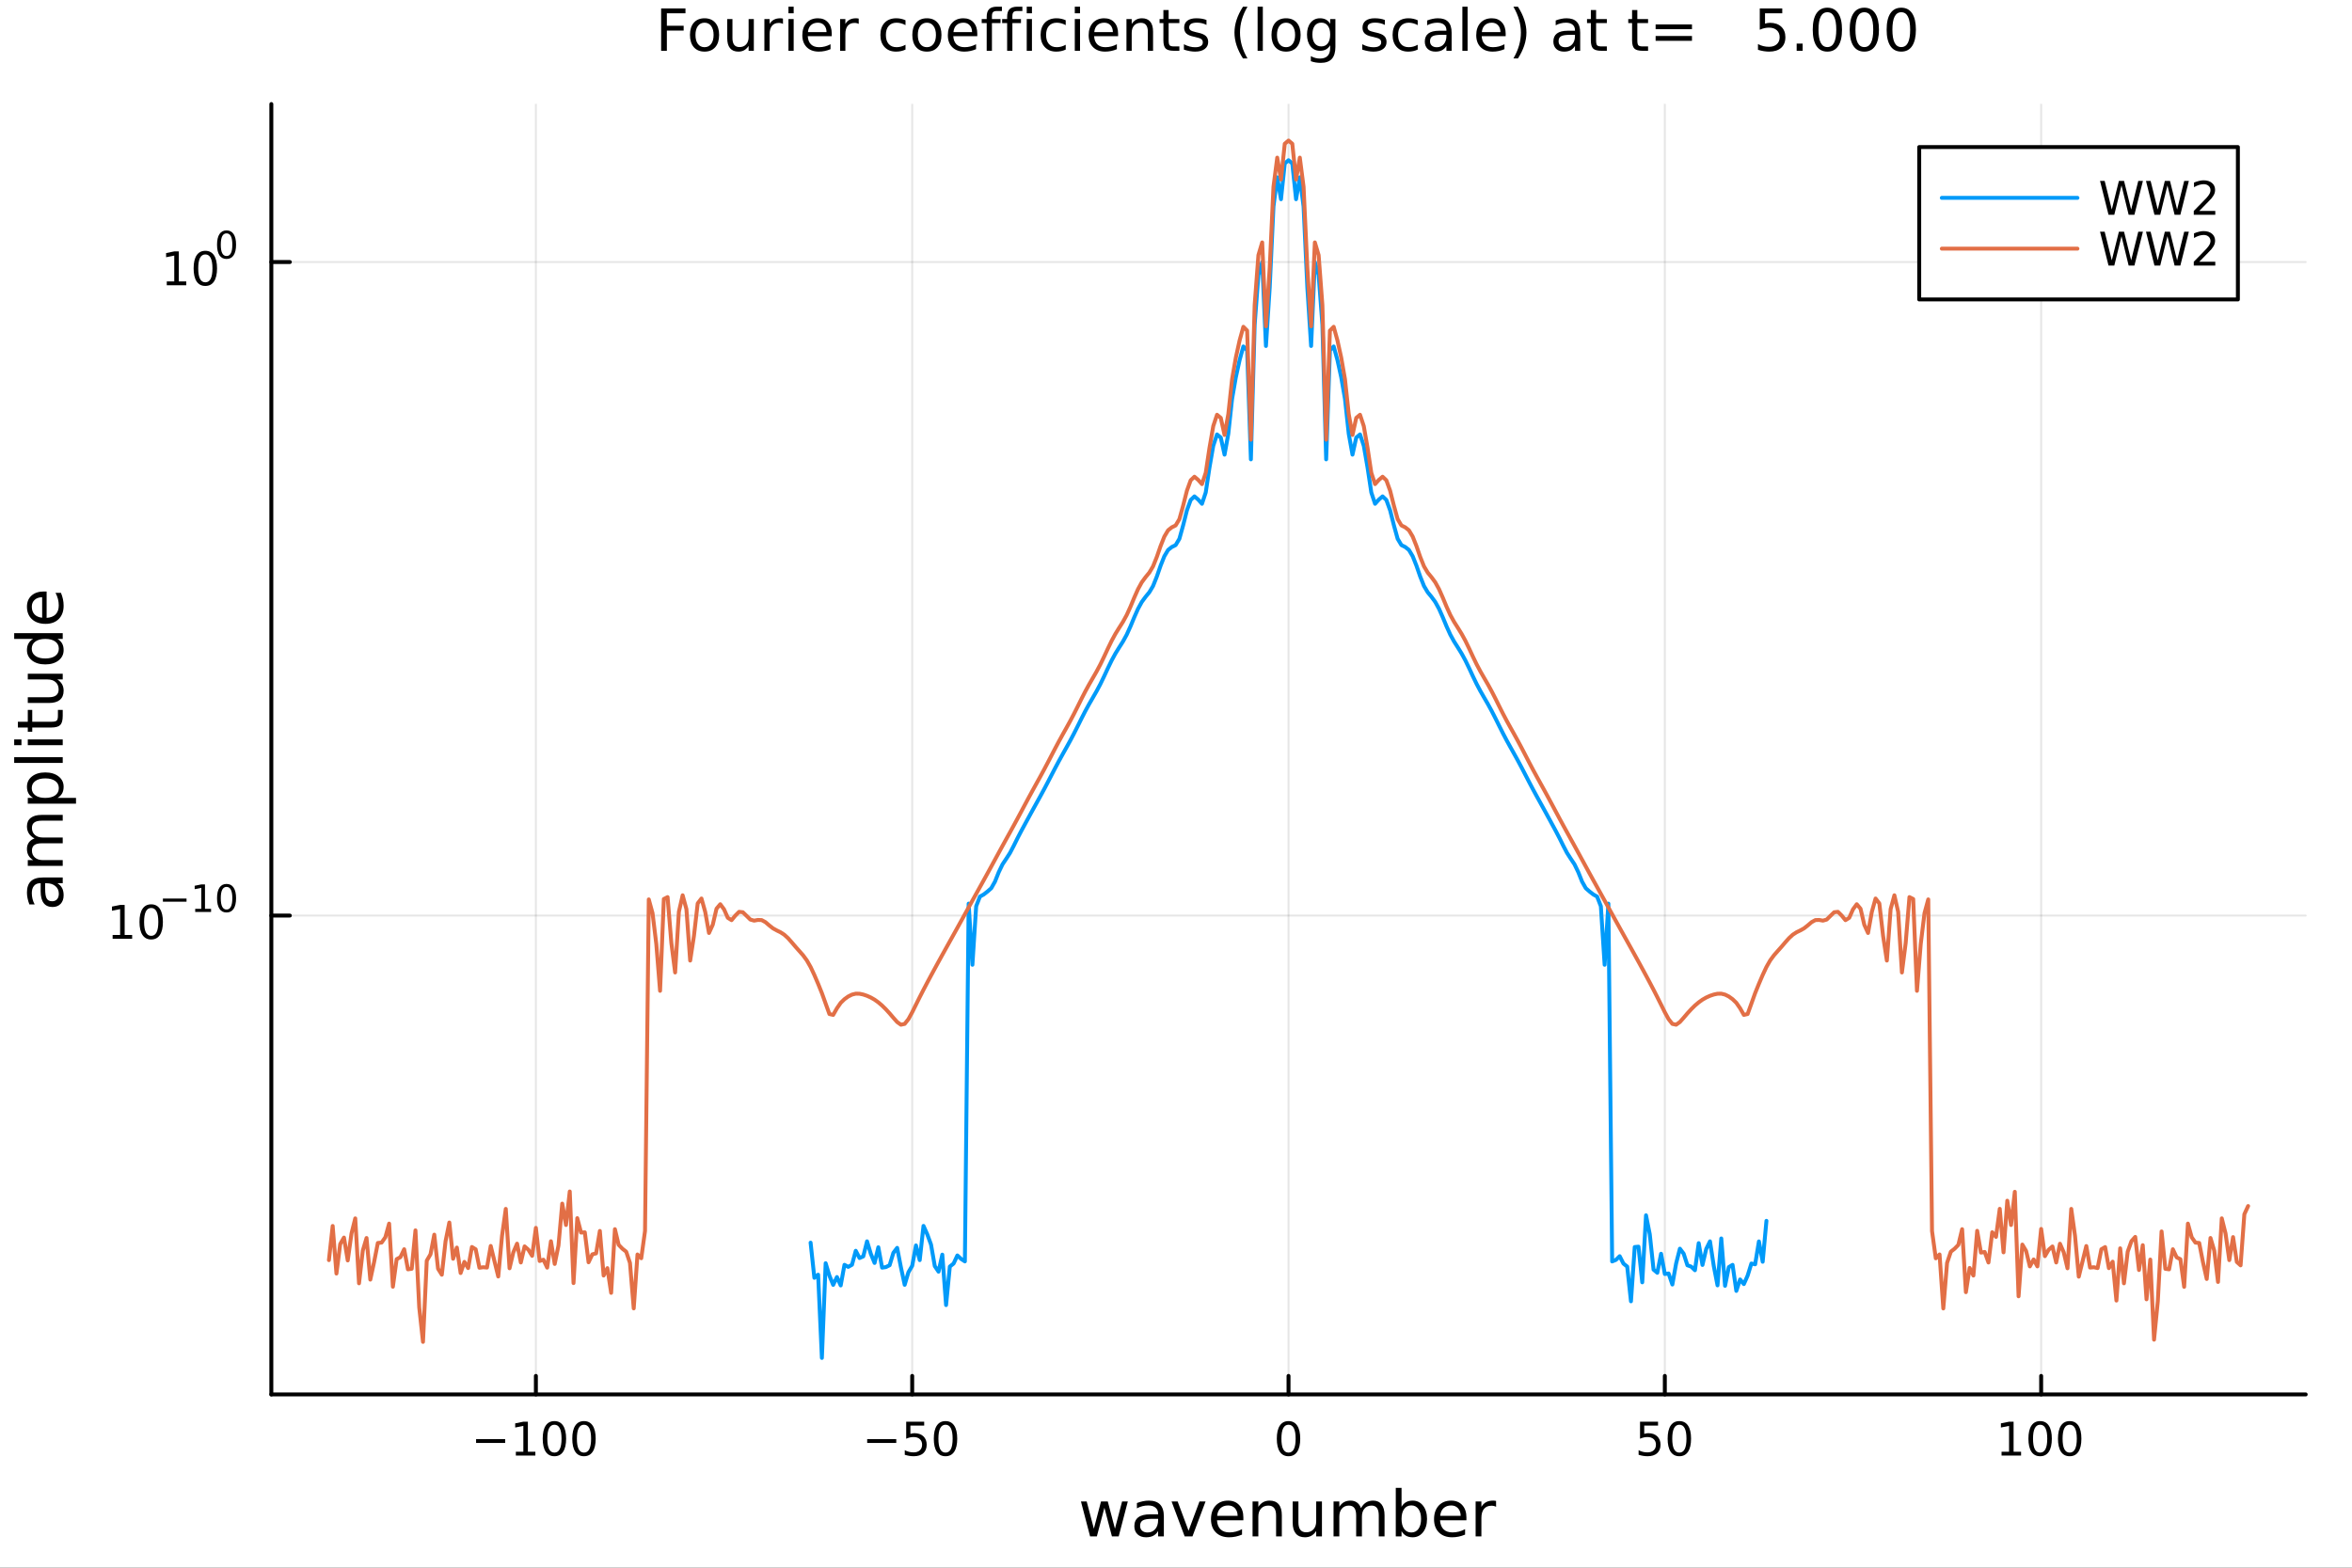 <?xml version="1.0" encoding="utf-8"?>
<svg xmlns="http://www.w3.org/2000/svg" xmlns:xlink="http://www.w3.org/1999/xlink" width="600" height="400" viewBox="0 0 2400 1600">
<rect x="0" y="0" width="2400" height="1600" fill="#333333" stroke="none"/>
<defs>
  <clipPath id="clip200">
    <rect x="0" y="0" width="2400" height="1600"/>
  </clipPath>
</defs>
<path clip-path="url(#clip200)" d="M0 1600 L2400 1600 L2400 0 L0 0  Z" fill="#ffffff" fill-rule="evenodd" fill-opacity="1"/>
<defs>
  <clipPath id="clip201">
    <rect x="480" y="0" width="1681" height="1600"/>
  </clipPath>
</defs>
<path clip-path="url(#clip200)" d="M276.876 1423.18 L2352.76 1423.18 L2352.76 106.192 L276.876 106.192  Z" fill="#ffffff" fill-rule="evenodd" fill-opacity="1"/>
<defs>
  <clipPath id="clip202">
    <rect x="276" y="106" width="2077" height="1318"/>
  </clipPath>
</defs>
<polyline clip-path="url(#clip202)" style="stroke:#000000; stroke-linecap:round; stroke-linejoin:round; stroke-width:2; stroke-opacity:0.1; fill:none" points="546.824,1423.18 546.824,106.192 "/>
<polyline clip-path="url(#clip202)" style="stroke:#000000; stroke-linecap:round; stroke-linejoin:round; stroke-width:2; stroke-opacity:0.1; fill:none" points="930.82,1423.18 930.82,106.192 "/>
<polyline clip-path="url(#clip202)" style="stroke:#000000; stroke-linecap:round; stroke-linejoin:round; stroke-width:2; stroke-opacity:0.1; fill:none" points="1314.82,1423.18 1314.82,106.192 "/>
<polyline clip-path="url(#clip202)" style="stroke:#000000; stroke-linecap:round; stroke-linejoin:round; stroke-width:2; stroke-opacity:0.1; fill:none" points="1698.81,1423.18 1698.81,106.192 "/>
<polyline clip-path="url(#clip202)" style="stroke:#000000; stroke-linecap:round; stroke-linejoin:round; stroke-width:2; stroke-opacity:0.1; fill:none" points="2082.81,1423.18 2082.81,106.192 "/>
<polyline clip-path="url(#clip200)" style="stroke:#000000; stroke-linecap:round; stroke-linejoin:round; stroke-width:4; stroke-opacity:1; fill:none" points="276.876,1423.18 2352.76,1423.18 "/>
<polyline clip-path="url(#clip200)" style="stroke:#000000; stroke-linecap:round; stroke-linejoin:round; stroke-width:4; stroke-opacity:1; fill:none" points="546.824,1423.18 546.824,1404.28 "/>
<polyline clip-path="url(#clip200)" style="stroke:#000000; stroke-linecap:round; stroke-linejoin:round; stroke-width:4; stroke-opacity:1; fill:none" points="930.82,1423.18 930.82,1404.28 "/>
<polyline clip-path="url(#clip200)" style="stroke:#000000; stroke-linecap:round; stroke-linejoin:round; stroke-width:4; stroke-opacity:1; fill:none" points="1314.82,1423.18 1314.82,1404.28 "/>
<polyline clip-path="url(#clip200)" style="stroke:#000000; stroke-linecap:round; stroke-linejoin:round; stroke-width:4; stroke-opacity:1; fill:none" points="1698.81,1423.18 1698.81,1404.28 "/>
<polyline clip-path="url(#clip200)" style="stroke:#000000; stroke-linecap:round; stroke-linejoin:round; stroke-width:4; stroke-opacity:1; fill:none" points="2082.81,1423.18 2082.81,1404.28 "/>
<path clip-path="url(#clip200)" d="M485.806 1468.75 L515.482 1468.75 L515.482 1472.69 L485.806 1472.69 L485.806 1468.75 Z" fill="#000000" fill-rule="nonzero" fill-opacity="1" /><path clip-path="url(#clip200)" d="M526.385 1481.64 L534.024 1481.64 L534.024 1455.28 L525.713 1456.95 L525.713 1452.69 L533.977 1451.02 L538.653 1451.02 L538.653 1481.64 L546.292 1481.64 L546.292 1485.58 L526.385 1485.58 L526.385 1481.64 Z" fill="#000000" fill-rule="nonzero" fill-opacity="1" /><path clip-path="url(#clip200)" d="M565.736 1454.1 Q562.125 1454.1 560.297 1457.66 Q558.491 1461.2 558.491 1468.33 Q558.491 1475.44 560.297 1479.01 Q562.125 1482.55 565.736 1482.55 Q569.371 1482.55 571.176 1479.01 Q573.005 1475.44 573.005 1468.33 Q573.005 1461.2 571.176 1457.66 Q569.371 1454.1 565.736 1454.1 M565.736 1450.39 Q571.547 1450.39 574.602 1455 Q577.681 1459.58 577.681 1468.33 Q577.681 1477.06 574.602 1481.67 Q571.547 1486.25 565.736 1486.25 Q559.926 1486.25 556.848 1481.67 Q553.792 1477.06 553.792 1468.33 Q553.792 1459.58 556.848 1455 Q559.926 1450.39 565.736 1450.39 Z" fill="#000000" fill-rule="nonzero" fill-opacity="1" /><path clip-path="url(#clip200)" d="M595.898 1454.1 Q592.287 1454.1 590.458 1457.66 Q588.653 1461.2 588.653 1468.33 Q588.653 1475.44 590.458 1479.01 Q592.287 1482.55 595.898 1482.55 Q599.532 1482.55 601.338 1479.01 Q603.167 1475.44 603.167 1468.33 Q603.167 1461.2 601.338 1457.66 Q599.532 1454.1 595.898 1454.1 M595.898 1450.39 Q601.708 1450.39 604.764 1455 Q607.843 1459.58 607.843 1468.33 Q607.843 1477.06 604.764 1481.67 Q601.708 1486.25 595.898 1486.25 Q590.088 1486.25 587.009 1481.67 Q583.954 1477.06 583.954 1468.33 Q583.954 1459.58 587.009 1455 Q590.088 1450.39 595.898 1450.39 Z" fill="#000000" fill-rule="nonzero" fill-opacity="1" /><path clip-path="url(#clip200)" d="M884.883 1468.75 L914.559 1468.75 L914.559 1472.69 L884.883 1472.69 L884.883 1468.75 Z" fill="#000000" fill-rule="nonzero" fill-opacity="1" /><path clip-path="url(#clip200)" d="M924.697 1451.02 L943.054 1451.02 L943.054 1454.96 L928.98 1454.96 L928.98 1463.43 Q929.998 1463.08 931.017 1462.92 Q932.035 1462.73 933.054 1462.73 Q938.841 1462.73 942.22 1465.9 Q945.6 1469.08 945.6 1474.49 Q945.6 1480.07 942.128 1483.17 Q938.656 1486.25 932.336 1486.25 Q930.16 1486.25 927.892 1485.88 Q925.646 1485.51 923.239 1484.77 L923.239 1480.07 Q925.322 1481.2 927.545 1481.76 Q929.767 1482.32 932.244 1482.32 Q936.248 1482.32 938.586 1480.21 Q940.924 1478.1 940.924 1474.49 Q940.924 1470.88 938.586 1468.77 Q936.248 1466.67 932.244 1466.67 Q930.369 1466.67 928.494 1467.08 Q926.642 1467.5 924.697 1468.38 L924.697 1451.02 Z" fill="#000000" fill-rule="nonzero" fill-opacity="1" /><path clip-path="url(#clip200)" d="M964.813 1454.1 Q961.202 1454.1 959.373 1457.66 Q957.568 1461.2 957.568 1468.33 Q957.568 1475.44 959.373 1479.01 Q961.202 1482.55 964.813 1482.55 Q968.447 1482.55 970.253 1479.01 Q972.081 1475.44 972.081 1468.33 Q972.081 1461.2 970.253 1457.66 Q968.447 1454.1 964.813 1454.1 M964.813 1450.39 Q970.623 1450.39 973.679 1455 Q976.757 1459.58 976.757 1468.33 Q976.757 1477.06 973.679 1481.67 Q970.623 1486.25 964.813 1486.25 Q959.003 1486.25 955.924 1481.67 Q952.869 1477.06 952.869 1468.33 Q952.869 1459.58 955.924 1455 Q959.003 1450.39 964.813 1450.39 Z" fill="#000000" fill-rule="nonzero" fill-opacity="1" /><path clip-path="url(#clip200)" d="M1314.82 1454.1 Q1311.2 1454.1 1309.38 1457.66 Q1307.57 1461.2 1307.57 1468.33 Q1307.57 1475.44 1309.38 1479.01 Q1311.2 1482.55 1314.82 1482.55 Q1318.45 1482.55 1320.26 1479.01 Q1322.08 1475.44 1322.08 1468.33 Q1322.08 1461.2 1320.26 1457.66 Q1318.45 1454.1 1314.82 1454.1 M1314.82 1450.39 Q1320.63 1450.39 1323.68 1455 Q1326.76 1459.58 1326.76 1468.33 Q1326.76 1477.06 1323.68 1481.67 Q1320.63 1486.25 1314.82 1486.25 Q1309.01 1486.25 1305.93 1481.67 Q1302.87 1477.06 1302.87 1468.33 Q1302.87 1459.58 1305.93 1455 Q1309.01 1450.39 1314.82 1450.39 Z" fill="#000000" fill-rule="nonzero" fill-opacity="1" /><path clip-path="url(#clip200)" d="M1673.51 1451.02 L1691.87 1451.02 L1691.87 1454.96 L1677.79 1454.96 L1677.79 1463.43 Q1678.81 1463.08 1679.83 1462.92 Q1680.85 1462.73 1681.87 1462.73 Q1687.65 1462.73 1691.03 1465.9 Q1694.41 1469.08 1694.41 1474.49 Q1694.41 1480.07 1690.94 1483.17 Q1687.47 1486.25 1681.15 1486.25 Q1678.97 1486.25 1676.7 1485.88 Q1674.46 1485.51 1672.05 1484.77 L1672.05 1480.07 Q1674.14 1481.2 1676.36 1481.76 Q1678.58 1482.32 1681.06 1482.32 Q1685.06 1482.32 1687.4 1480.21 Q1689.74 1478.1 1689.74 1474.49 Q1689.74 1470.88 1687.4 1468.77 Q1685.06 1466.67 1681.06 1466.67 Q1679.18 1466.67 1677.31 1467.08 Q1675.45 1467.5 1673.51 1468.38 L1673.51 1451.02 Z" fill="#000000" fill-rule="nonzero" fill-opacity="1" /><path clip-path="url(#clip200)" d="M1713.63 1454.1 Q1710.01 1454.1 1708.19 1457.66 Q1706.38 1461.2 1706.38 1468.33 Q1706.38 1475.44 1708.19 1479.01 Q1710.01 1482.55 1713.63 1482.55 Q1717.26 1482.55 1719.07 1479.01 Q1720.89 1475.44 1720.89 1468.33 Q1720.89 1461.2 1719.07 1457.66 Q1717.26 1454.1 1713.63 1454.1 M1713.63 1450.39 Q1719.44 1450.39 1722.49 1455 Q1725.57 1459.58 1725.57 1468.33 Q1725.57 1477.06 1722.49 1481.67 Q1719.44 1486.25 1713.63 1486.25 Q1707.82 1486.25 1704.74 1481.67 Q1701.68 1477.06 1701.68 1468.33 Q1701.68 1459.58 1704.74 1455 Q1707.82 1450.39 1713.63 1450.39 Z" fill="#000000" fill-rule="nonzero" fill-opacity="1" /><path clip-path="url(#clip200)" d="M2042.41 1481.64 L2050.05 1481.64 L2050.05 1455.28 L2041.74 1456.95 L2041.74 1452.69 L2050.01 1451.02 L2054.68 1451.02 L2054.68 1481.64 L2062.32 1481.64 L2062.32 1485.58 L2042.41 1485.58 L2042.41 1481.64 Z" fill="#000000" fill-rule="nonzero" fill-opacity="1" /><path clip-path="url(#clip200)" d="M2081.77 1454.1 Q2078.15 1454.1 2076.33 1457.66 Q2074.52 1461.2 2074.52 1468.33 Q2074.52 1475.44 2076.33 1479.01 Q2078.15 1482.55 2081.77 1482.55 Q2085.4 1482.55 2087.21 1479.01 Q2089.03 1475.44 2089.03 1468.33 Q2089.03 1461.2 2087.21 1457.66 Q2085.4 1454.1 2081.77 1454.1 M2081.77 1450.39 Q2087.58 1450.39 2090.63 1455 Q2093.71 1459.58 2093.71 1468.33 Q2093.71 1477.06 2090.63 1481.67 Q2087.58 1486.25 2081.77 1486.25 Q2075.96 1486.25 2072.88 1481.67 Q2069.82 1477.06 2069.82 1468.33 Q2069.82 1459.58 2072.88 1455 Q2075.96 1450.39 2081.77 1450.39 Z" fill="#000000" fill-rule="nonzero" fill-opacity="1" /><path clip-path="url(#clip200)" d="M2111.93 1454.1 Q2108.32 1454.1 2106.49 1457.66 Q2104.68 1461.2 2104.68 1468.33 Q2104.68 1475.44 2106.49 1479.01 Q2108.32 1482.55 2111.93 1482.55 Q2115.56 1482.55 2117.37 1479.01 Q2119.2 1475.44 2119.2 1468.33 Q2119.2 1461.2 2117.37 1457.66 Q2115.56 1454.1 2111.93 1454.1 M2111.93 1450.39 Q2117.74 1450.39 2120.79 1455 Q2123.87 1459.58 2123.87 1468.33 Q2123.87 1477.06 2120.79 1481.67 Q2117.74 1486.25 2111.93 1486.25 Q2106.12 1486.25 2103.04 1481.67 Q2099.98 1477.06 2099.98 1468.33 Q2099.98 1459.58 2103.04 1455 Q2106.12 1450.39 2111.93 1450.39 Z" fill="#000000" fill-rule="nonzero" fill-opacity="1" /><path clip-path="url(#clip200)" d="M1103.01 1532.4 L1108.87 1532.4 L1116.19 1560.21 L1123.48 1532.4 L1130.39 1532.4 L1137.71 1560.21 L1144.99 1532.4 L1150.85 1532.4 L1141.53 1568.04 L1134.62 1568.04 L1126.95 1538.83 L1119.25 1568.04 L1112.34 1568.04 L1103.01 1532.4 Z" fill="#000000" fill-rule="nonzero" fill-opacity="1" /><path clip-path="url(#clip200)" d="M1175.93 1550.12 Q1168.83 1550.12 1166.1 1551.75 Q1163.36 1553.37 1163.36 1557.29 Q1163.36 1560.4 1165.4 1562.25 Q1167.47 1564.07 1171 1564.07 Q1175.87 1564.07 1178.8 1560.63 Q1181.76 1557.16 1181.76 1551.43 L1181.76 1550.12 L1175.93 1550.12 M1187.61 1547.71 L1187.61 1568.04 L1181.76 1568.04 L1181.76 1562.63 Q1179.75 1565.88 1176.76 1567.44 Q1173.77 1568.97 1169.44 1568.97 Q1163.96 1568.97 1160.72 1565.91 Q1157.5 1562.82 1157.5 1557.67 Q1157.5 1551.65 1161.51 1548.6 Q1165.56 1545.54 1173.54 1545.54 L1181.76 1545.54 L1181.76 1544.97 Q1181.76 1540.93 1179.08 1538.73 Q1176.44 1536.5 1171.64 1536.5 Q1168.58 1536.5 1165.68 1537.23 Q1162.79 1537.97 1160.11 1539.43 L1160.11 1534.02 Q1163.33 1532.78 1166.35 1532.17 Q1169.38 1531.54 1172.24 1531.54 Q1179.97 1531.54 1183.79 1535.55 Q1187.61 1539.56 1187.61 1547.71 Z" fill="#000000" fill-rule="nonzero" fill-opacity="1" /><path clip-path="url(#clip200)" d="M1195.47 1532.4 L1201.68 1532.4 L1212.82 1562.31 L1223.96 1532.4 L1230.17 1532.4 L1216.8 1568.04 L1208.84 1568.04 L1195.47 1532.4 Z" fill="#000000" fill-rule="nonzero" fill-opacity="1" /><path clip-path="url(#clip200)" d="M1268.74 1548.76 L1268.74 1551.62 L1241.82 1551.62 Q1242.2 1557.67 1245.45 1560.85 Q1248.72 1564 1254.55 1564 Q1257.92 1564 1261.07 1563.17 Q1264.26 1562.35 1267.38 1560.69 L1267.38 1566.23 Q1264.22 1567.57 1260.91 1568.27 Q1257.6 1568.97 1254.2 1568.97 Q1245.67 1568.97 1240.67 1564 Q1235.71 1559.04 1235.71 1550.57 Q1235.71 1541.82 1240.42 1536.69 Q1245.16 1531.54 1253.18 1531.54 Q1260.37 1531.54 1264.54 1536.18 Q1268.74 1540.8 1268.74 1548.76 M1262.89 1547.04 Q1262.82 1542.23 1260.18 1539.37 Q1257.57 1536.5 1253.24 1536.5 Q1248.34 1536.5 1245.38 1539.27 Q1242.45 1542.04 1242.01 1547.07 L1262.89 1547.04 Z" fill="#000000" fill-rule="nonzero" fill-opacity="1" /><path clip-path="url(#clip200)" d="M1307.99 1546.53 L1307.99 1568.04 L1302.13 1568.04 L1302.13 1546.72 Q1302.13 1541.66 1300.16 1539.14 Q1298.19 1536.63 1294.24 1536.63 Q1289.5 1536.63 1286.76 1539.65 Q1284.02 1542.68 1284.02 1547.9 L1284.02 1568.04 L1278.13 1568.04 L1278.13 1532.4 L1284.02 1532.4 L1284.02 1537.93 Q1286.12 1534.72 1288.96 1533.13 Q1291.82 1531.54 1295.54 1531.54 Q1301.69 1531.54 1304.84 1535.36 Q1307.99 1539.14 1307.99 1546.53 Z" fill="#000000" fill-rule="nonzero" fill-opacity="1" /><path clip-path="url(#clip200)" d="M1319.06 1553.98 L1319.06 1532.4 L1324.92 1532.4 L1324.92 1553.75 Q1324.92 1558.81 1326.89 1561.36 Q1328.87 1563.87 1332.81 1563.87 Q1337.56 1563.87 1340.29 1560.85 Q1343.06 1557.83 1343.06 1552.61 L1343.06 1532.4 L1348.92 1532.4 L1348.92 1568.04 L1343.06 1568.04 L1343.06 1562.57 Q1340.93 1565.82 1338.1 1567.41 Q1335.3 1568.97 1331.57 1568.97 Q1325.43 1568.97 1322.25 1565.15 Q1319.06 1561.33 1319.06 1553.98 M1333.8 1531.54 L1333.8 1531.54 Z" fill="#000000" fill-rule="nonzero" fill-opacity="1" /><path clip-path="url(#clip200)" d="M1388.74 1539.24 Q1390.93 1535.29 1393.99 1533.41 Q1397.04 1531.54 1401.18 1531.54 Q1406.75 1531.54 1409.78 1535.45 Q1412.8 1539.33 1412.8 1546.53 L1412.8 1568.04 L1406.91 1568.04 L1406.91 1546.72 Q1406.91 1541.59 1405.1 1539.11 Q1403.28 1536.63 1399.56 1536.63 Q1395.01 1536.63 1392.37 1539.65 Q1389.72 1542.68 1389.72 1547.9 L1389.72 1568.04 L1383.84 1568.04 L1383.84 1546.72 Q1383.84 1541.56 1382.02 1539.11 Q1380.21 1536.63 1376.42 1536.63 Q1371.93 1536.63 1369.29 1539.68 Q1366.65 1542.71 1366.65 1547.9 L1366.65 1568.04 L1360.76 1568.04 L1360.76 1532.4 L1366.65 1532.4 L1366.65 1537.93 Q1368.65 1534.66 1371.45 1533.1 Q1374.26 1531.54 1378.11 1531.54 Q1381.99 1531.54 1384.7 1533.51 Q1387.43 1535.48 1388.74 1539.24 Z" fill="#000000" fill-rule="nonzero" fill-opacity="1" /><path clip-path="url(#clip200)" d="M1450.07 1550.25 Q1450.07 1543.79 1447.4 1540.13 Q1444.76 1536.44 1440.11 1536.44 Q1435.46 1536.44 1432.79 1540.13 Q1430.15 1543.79 1430.15 1550.25 Q1430.15 1556.71 1432.79 1560.4 Q1435.46 1564.07 1440.11 1564.07 Q1444.76 1564.07 1447.4 1560.4 Q1450.07 1556.71 1450.07 1550.25 M1430.15 1537.81 Q1431.99 1534.62 1434.79 1533.1 Q1437.63 1531.54 1441.54 1531.54 Q1448.03 1531.54 1452.08 1536.69 Q1456.15 1541.85 1456.15 1550.25 Q1456.15 1558.65 1452.08 1563.81 Q1448.03 1568.97 1441.54 1568.97 Q1437.63 1568.97 1434.79 1567.44 Q1431.99 1565.88 1430.15 1562.7 L1430.15 1568.04 L1424.26 1568.04 L1424.26 1518.52 L1430.15 1518.52 L1430.15 1537.81 Z" fill="#000000" fill-rule="nonzero" fill-opacity="1" /><path clip-path="url(#clip200)" d="M1496.35 1548.76 L1496.35 1551.62 L1469.42 1551.62 Q1469.8 1557.67 1473.05 1560.85 Q1476.33 1564 1482.15 1564 Q1485.53 1564 1488.68 1563.17 Q1491.86 1562.35 1494.98 1560.69 L1494.98 1566.23 Q1491.83 1567.57 1488.52 1568.27 Q1485.21 1568.97 1481.8 1568.97 Q1473.27 1568.97 1468.28 1564 Q1463.31 1559.04 1463.31 1550.57 Q1463.31 1541.82 1468.02 1536.69 Q1472.76 1531.54 1480.79 1531.54 Q1487.98 1531.54 1492.15 1536.18 Q1496.35 1540.8 1496.35 1548.76 M1490.49 1547.04 Q1490.43 1542.23 1487.79 1539.37 Q1485.18 1536.5 1480.85 1536.5 Q1475.95 1536.5 1472.99 1539.27 Q1470.06 1542.04 1469.61 1547.07 L1490.49 1547.04 Z" fill="#000000" fill-rule="nonzero" fill-opacity="1" /><path clip-path="url(#clip200)" d="M1526.62 1537.87 Q1525.63 1537.3 1524.45 1537.04 Q1523.31 1536.76 1521.91 1536.76 Q1516.94 1536.76 1514.27 1540 Q1511.63 1543.22 1511.63 1549.27 L1511.63 1568.04 L1505.74 1568.04 L1505.74 1532.4 L1511.63 1532.4 L1511.63 1537.93 Q1513.47 1534.69 1516.43 1533.13 Q1519.39 1531.54 1523.63 1531.54 Q1524.23 1531.54 1524.96 1531.63 Q1525.7 1531.7 1526.59 1531.85 L1526.62 1537.87 Z" fill="#000000" fill-rule="nonzero" fill-opacity="1" /><polyline clip-path="url(#clip202)" style="stroke:#000000; stroke-linecap:round; stroke-linejoin:round; stroke-width:2; stroke-opacity:0.1; fill:none" points="276.876,934.434 2352.76,934.434 "/>
<polyline clip-path="url(#clip202)" style="stroke:#000000; stroke-linecap:round; stroke-linejoin:round; stroke-width:2; stroke-opacity:0.1; fill:none" points="276.876,267.436 2352.76,267.436 "/>
<polyline clip-path="url(#clip200)" style="stroke:#000000; stroke-linecap:round; stroke-linejoin:round; stroke-width:4; stroke-opacity:1; fill:none" points="276.876,1423.18 276.876,106.192 "/>
<polyline clip-path="url(#clip200)" style="stroke:#000000; stroke-linecap:round; stroke-linejoin:round; stroke-width:4; stroke-opacity:1; fill:none" points="276.876,934.434 295.773,934.434 "/>
<polyline clip-path="url(#clip200)" style="stroke:#000000; stroke-linecap:round; stroke-linejoin:round; stroke-width:4; stroke-opacity:1; fill:none" points="276.876,267.436 295.773,267.436 "/>
<path clip-path="url(#clip200)" d="M114.931 954.227 L122.57 954.227 L122.57 927.861 L114.26 929.528 L114.26 925.269 L122.524 923.602 L127.2 923.602 L127.2 954.227 L134.839 954.227 L134.839 958.162 L114.931 958.162 L114.931 954.227 Z" fill="#000000" fill-rule="nonzero" fill-opacity="1" /><path clip-path="url(#clip200)" d="M154.283 926.681 Q150.672 926.681 148.843 930.245 Q147.038 933.787 147.038 940.917 Q147.038 948.023 148.843 951.588 Q150.672 955.129 154.283 955.129 Q157.917 955.129 159.723 951.588 Q161.552 948.023 161.552 940.917 Q161.552 933.787 159.723 930.245 Q157.917 926.681 154.283 926.681 M154.283 922.977 Q160.093 922.977 163.149 927.583 Q166.227 932.167 166.227 940.917 Q166.227 949.643 163.149 954.25 Q160.093 958.833 154.283 958.833 Q148.473 958.833 145.394 954.25 Q142.339 949.643 142.339 940.917 Q142.339 932.167 145.394 927.583 Q148.473 922.977 154.283 922.977 Z" fill="#000000" fill-rule="nonzero" fill-opacity="1" /><path clip-path="url(#clip200)" d="M166.227 917.078 L190.339 917.078 L190.339 920.276 L166.227 920.276 L166.227 917.078 Z" fill="#000000" fill-rule="nonzero" fill-opacity="1" /><path clip-path="url(#clip200)" d="M199.197 927.554 L205.404 927.554 L205.404 906.132 L198.652 907.486 L198.652 904.026 L205.366 902.671 L209.166 902.671 L209.166 927.554 L215.372 927.554 L215.372 930.751 L199.197 930.751 L199.197 927.554 Z" fill="#000000" fill-rule="nonzero" fill-opacity="1" /><path clip-path="url(#clip200)" d="M231.171 905.173 Q228.237 905.173 226.751 908.069 Q225.284 910.947 225.284 916.74 Q225.284 922.514 226.751 925.41 Q228.237 928.288 231.171 928.288 Q234.124 928.288 235.591 925.41 Q237.076 922.514 237.076 916.74 Q237.076 910.947 235.591 908.069 Q234.124 905.173 231.171 905.173 M231.171 902.164 Q235.891 902.164 238.374 905.906 Q240.876 909.63 240.876 916.74 Q240.876 923.83 238.374 927.573 Q235.891 931.297 231.171 931.297 Q226.45 931.297 223.949 927.573 Q221.466 923.83 221.466 916.74 Q221.466 909.63 223.949 905.906 Q226.45 902.164 231.171 902.164 Z" fill="#000000" fill-rule="nonzero" fill-opacity="1" /><path clip-path="url(#clip200)" d="M170.17 287.228 L177.809 287.228 L177.809 260.863 L169.499 262.529 L169.499 258.27 L177.762 256.604 L182.438 256.604 L182.438 287.228 L190.077 287.228 L190.077 291.164 L170.17 291.164 L170.17 287.228 Z" fill="#000000" fill-rule="nonzero" fill-opacity="1" /><path clip-path="url(#clip200)" d="M209.522 259.682 Q205.91 259.682 204.082 263.247 Q202.276 266.789 202.276 273.918 Q202.276 281.025 204.082 284.59 Q205.91 288.131 209.522 288.131 Q213.156 288.131 214.961 284.59 Q216.79 281.025 216.79 273.918 Q216.79 266.789 214.961 263.247 Q213.156 259.682 209.522 259.682 M209.522 255.979 Q215.332 255.979 218.387 260.585 Q221.466 265.168 221.466 273.918 Q221.466 282.645 218.387 287.252 Q215.332 291.835 209.522 291.835 Q203.711 291.835 200.633 287.252 Q197.577 282.645 197.577 273.918 Q197.577 265.168 200.633 260.585 Q203.711 255.979 209.522 255.979 Z" fill="#000000" fill-rule="nonzero" fill-opacity="1" /><path clip-path="url(#clip200)" d="M231.171 238.175 Q228.237 238.175 226.751 241.071 Q225.284 243.949 225.284 249.741 Q225.284 255.515 226.751 258.412 Q228.237 261.289 231.171 261.289 Q234.124 261.289 235.591 258.412 Q237.076 255.515 237.076 249.741 Q237.076 243.949 235.591 241.071 Q234.124 238.175 231.171 238.175 M231.171 235.165 Q235.891 235.165 238.374 238.908 Q240.876 242.632 240.876 249.741 Q240.876 256.832 238.374 260.575 Q235.891 264.299 231.171 264.299 Q226.45 264.299 223.949 260.575 Q221.466 256.832 221.466 249.741 Q221.466 242.632 223.949 238.908 Q226.45 235.165 231.171 235.165 Z" fill="#000000" fill-rule="nonzero" fill-opacity="1" /><path clip-path="url(#clip200)" d="M46.085 907.262 Q46.085 914.36 47.708 917.097 Q49.331 919.834 53.246 919.834 Q56.365 919.834 58.211 917.797 Q60.026 915.728 60.026 912.195 Q60.026 907.326 56.588 904.397 Q53.119 901.437 47.39 901.437 L46.085 901.437 L46.085 907.262 M43.666 895.581 L64.004 895.581 L64.004 901.437 L58.593 901.437 Q61.84 903.442 63.399 906.434 Q64.927 909.426 64.927 913.755 Q64.927 919.229 61.872 922.476 Q58.784 925.691 53.628 925.691 Q47.612 925.691 44.557 921.68 Q41.501 917.638 41.501 909.649 L41.501 901.437 L40.928 901.437 Q36.886 901.437 34.69 904.111 Q32.462 906.753 32.462 911.559 Q32.462 914.614 33.194 917.511 Q33.926 920.407 35.39 923.081 L29.98 923.081 Q28.738 919.866 28.133 916.842 Q27.497 913.819 27.497 910.954 Q27.497 903.22 31.507 899.4 Q35.518 895.581 43.666 895.581 Z" fill="#000000" fill-rule="nonzero" fill-opacity="1" /><path clip-path="url(#clip200)" d="M35.199 855.763 Q31.253 853.567 29.375 850.512 Q27.497 847.456 27.497 843.318 Q27.497 837.748 31.412 834.725 Q35.295 831.701 42.488 831.701 L64.004 831.701 L64.004 837.589 L42.679 837.589 Q37.555 837.589 35.072 839.403 Q32.589 841.218 32.589 844.942 Q32.589 849.493 35.613 852.135 Q38.637 854.777 43.857 854.777 L64.004 854.777 L64.004 860.665 L42.679 860.665 Q37.523 860.665 35.072 862.479 Q32.589 864.293 32.589 868.081 Q32.589 872.569 35.645 875.211 Q38.669 877.852 43.857 877.852 L64.004 877.852 L64.004 883.741 L28.356 883.741 L28.356 877.852 L33.894 877.852 Q30.616 875.847 29.056 873.046 Q27.497 870.245 27.497 866.394 Q27.497 862.511 29.47 859.806 Q31.444 857.068 35.199 855.763 Z" fill="#000000" fill-rule="nonzero" fill-opacity="1" /><path clip-path="url(#clip200)" d="M58.657 814.354 L77.563 814.354 L77.563 820.243 L28.356 820.243 L28.356 814.354 L33.767 814.354 Q30.584 812.508 29.056 809.707 Q27.497 806.875 27.497 802.96 Q27.497 796.467 32.653 792.425 Q37.809 788.35 46.212 788.35 Q54.615 788.35 59.771 792.425 Q64.927 796.467 64.927 802.96 Q64.927 806.875 63.399 809.707 Q61.84 812.508 58.657 814.354 M46.212 794.43 Q39.751 794.43 36.09 797.103 Q32.398 799.745 32.398 804.392 Q32.398 809.039 36.09 811.713 Q39.751 814.354 46.212 814.354 Q52.673 814.354 56.365 811.713 Q60.026 809.039 60.026 804.392 Q60.026 799.745 56.365 797.103 Q52.673 794.43 46.212 794.43 Z" fill="#000000" fill-rule="nonzero" fill-opacity="1" /><path clip-path="url(#clip200)" d="M14.479 778.643 L14.479 772.786 L64.004 772.786 L64.004 778.643 L14.479 778.643 Z" fill="#000000" fill-rule="nonzero" fill-opacity="1" /><path clip-path="url(#clip200)" d="M28.356 760.532 L28.356 754.676 L64.004 754.676 L64.004 760.532 L28.356 760.532 M14.479 760.532 L14.479 754.676 L21.895 754.676 L21.895 760.532 L14.479 760.532 Z" fill="#000000" fill-rule="nonzero" fill-opacity="1" /><path clip-path="url(#clip200)" d="M18.235 736.629 L28.356 736.629 L28.356 724.566 L32.908 724.566 L32.908 736.629 L52.259 736.629 Q56.62 736.629 57.861 735.451 Q59.103 734.242 59.103 730.582 L59.103 724.566 L64.004 724.566 L64.004 730.582 Q64.004 737.361 61.49 739.939 Q58.943 742.517 52.259 742.517 L32.908 742.517 L32.908 746.814 L28.356 746.814 L28.356 742.517 L18.235 742.517 L18.235 736.629 Z" fill="#000000" fill-rule="nonzero" fill-opacity="1" /><path clip-path="url(#clip200)" d="M49.936 717.468 L28.356 717.468 L28.356 711.612 L49.713 711.612 Q54.774 711.612 57.32 709.639 Q59.835 707.665 59.835 703.718 Q59.835 698.976 56.811 696.239 Q53.787 693.47 48.567 693.47 L28.356 693.47 L28.356 687.613 L64.004 687.613 L64.004 693.47 L58.53 693.47 Q61.776 695.602 63.368 698.435 Q64.927 701.236 64.927 704.96 Q64.927 711.103 61.108 714.286 Q57.288 717.468 49.936 717.468 M27.497 702.732 L27.497 702.732 Z" fill="#000000" fill-rule="nonzero" fill-opacity="1" /><path clip-path="url(#clip200)" d="M33.767 652.093 L14.479 652.093 L14.479 646.236 L64.004 646.236 L64.004 652.093 L58.657 652.093 Q61.84 653.939 63.399 656.771 Q64.927 659.572 64.927 663.519 Q64.927 669.98 59.771 674.054 Q54.615 678.096 46.212 678.096 Q37.809 678.096 32.653 674.054 Q27.497 669.98 27.497 663.519 Q27.497 659.572 29.056 656.771 Q30.584 653.939 33.767 652.093 M46.212 672.049 Q52.673 672.049 56.365 669.407 Q60.026 666.734 60.026 662.087 Q60.026 657.44 56.365 654.766 Q52.673 652.093 46.212 652.093 Q39.751 652.093 36.09 654.766 Q32.398 657.44 32.398 662.087 Q32.398 666.734 36.09 669.407 Q39.751 672.049 46.212 672.049 Z" fill="#000000" fill-rule="nonzero" fill-opacity="1" /><path clip-path="url(#clip200)" d="M44.716 603.681 L47.581 603.681 L47.581 630.608 Q53.628 630.226 56.811 626.98 Q59.962 623.701 59.962 617.877 Q59.962 614.503 59.134 611.352 Q58.307 608.169 56.652 605.05 L62.19 605.05 Q63.527 608.201 64.227 611.511 Q64.927 614.821 64.927 618.227 Q64.927 626.757 59.962 631.754 Q54.997 636.719 46.53 636.719 Q37.777 636.719 32.653 632.009 Q27.497 627.266 27.497 619.246 Q27.497 612.052 32.144 607.883 Q36.759 603.681 44.716 603.681 M42.997 609.538 Q38.191 609.601 35.327 612.243 Q32.462 614.853 32.462 619.182 Q32.462 624.083 35.231 627.043 Q38 629.972 43.029 630.417 L42.997 609.538 Z" fill="#000000" fill-rule="nonzero" fill-opacity="1" /><path clip-path="url(#clip200)" d="M674.628 8.64 L699.454 8.64 L699.454 13.559 L680.473 13.559 L680.473 26.29 L697.603 26.29 L697.603 31.209 L680.473 31.209 L680.473 51.84 L674.628 51.84 L674.628 8.64 Z" fill="#000000" fill-rule="nonzero" fill-opacity="1" /><path clip-path="url(#clip200)" d="M718.928 23.165 Q714.645 23.165 712.157 26.522 Q709.668 29.849 709.668 35.665 Q709.668 41.481 712.128 44.838 Q714.616 48.165 718.928 48.165 Q723.181 48.165 725.67 44.809 Q728.158 41.452 728.158 35.665 Q728.158 29.907 725.67 26.551 Q723.181 23.165 718.928 23.165 M718.928 18.651 Q725.872 18.651 729.836 23.165 Q733.8 27.679 733.8 35.665 Q733.8 43.623 729.836 48.165 Q725.872 52.679 718.928 52.679 Q711.954 52.679 707.99 48.165 Q704.055 43.623 704.055 35.665 Q704.055 27.679 707.99 23.165 Q711.954 18.651 718.928 18.651 Z" fill="#000000" fill-rule="nonzero" fill-opacity="1" /><path clip-path="url(#clip200)" d="M742.076 39.051 L742.076 19.433 L747.4 19.433 L747.4 38.848 Q747.4 43.449 749.194 45.764 Q750.988 48.05 754.576 48.05 Q758.887 48.05 761.375 45.301 Q763.893 42.552 763.893 37.806 L763.893 19.433 L769.217 19.433 L769.217 51.84 L763.893 51.84 L763.893 46.863 Q761.954 49.815 759.379 51.261 Q756.833 52.679 753.447 52.679 Q747.863 52.679 744.969 49.207 Q742.076 45.735 742.076 39.051 M755.473 18.651 L755.473 18.651 Z" fill="#000000" fill-rule="nonzero" fill-opacity="1" /><path clip-path="url(#clip200)" d="M798.962 24.41 Q798.065 23.889 796.994 23.657 Q795.953 23.397 794.68 23.397 Q790.166 23.397 787.735 26.348 Q785.334 29.271 785.334 34.768 L785.334 51.84 L779.981 51.84 L779.981 19.433 L785.334 19.433 L785.334 24.468 Q787.012 21.516 789.703 20.098 Q792.394 18.651 796.242 18.651 Q796.792 18.651 797.457 18.738 Q798.123 18.796 798.933 18.941 L798.962 24.41 Z" fill="#000000" fill-rule="nonzero" fill-opacity="1" /><path clip-path="url(#clip200)" d="M804.546 19.433 L809.87 19.433 L809.87 51.84 L804.546 51.84 L804.546 19.433 M804.546 6.817 L809.87 6.817 L809.87 13.559 L804.546 13.559 L804.546 6.817 Z" fill="#000000" fill-rule="nonzero" fill-opacity="1" /><path clip-path="url(#clip200)" d="M848.73 34.305 L848.73 36.91 L824.251 36.91 Q824.598 42.407 827.55 45.301 Q830.53 48.165 835.825 48.165 Q838.892 48.165 841.757 47.413 Q844.65 46.661 847.486 45.156 L847.486 50.191 Q844.621 51.406 841.612 52.042 Q838.603 52.679 835.507 52.679 Q827.752 52.679 823.21 48.165 Q818.696 43.651 818.696 35.955 Q818.696 27.997 822.978 23.339 Q827.289 18.651 834.581 18.651 Q841.12 18.651 844.911 22.876 Q848.73 27.072 848.73 34.305 M843.406 32.743 Q843.348 28.374 840.947 25.77 Q838.574 23.165 834.639 23.165 Q830.183 23.165 827.492 25.683 Q824.83 28.2 824.425 32.772 L843.406 32.743 Z" fill="#000000" fill-rule="nonzero" fill-opacity="1" /><path clip-path="url(#clip200)" d="M876.247 24.41 Q875.35 23.889 874.28 23.657 Q873.238 23.397 871.965 23.397 Q867.451 23.397 865.021 26.348 Q862.619 29.271 862.619 34.768 L862.619 51.84 L857.266 51.84 L857.266 19.433 L862.619 19.433 L862.619 24.468 Q864.297 21.516 866.988 20.098 Q869.679 18.651 873.528 18.651 Q874.077 18.651 874.743 18.738 Q875.408 18.796 876.219 18.941 L876.247 24.41 Z" fill="#000000" fill-rule="nonzero" fill-opacity="1" /><path clip-path="url(#clip200)" d="M923.99 20.677 L923.99 25.654 Q921.733 24.41 919.447 23.802 Q917.191 23.165 914.876 23.165 Q909.696 23.165 906.832 26.464 Q903.967 29.734 903.967 35.665 Q903.967 41.597 906.832 44.896 Q909.696 48.165 914.876 48.165 Q917.191 48.165 919.447 47.558 Q921.733 46.921 923.99 45.677 L923.99 50.596 Q921.762 51.638 919.361 52.158 Q916.988 52.679 914.297 52.679 Q906.976 52.679 902.665 48.078 Q898.354 43.478 898.354 35.665 Q898.354 27.737 902.694 23.194 Q907.063 18.651 914.644 18.651 Q917.104 18.651 919.447 19.172 Q921.791 19.664 923.99 20.677 Z" fill="#000000" fill-rule="nonzero" fill-opacity="1" /><path clip-path="url(#clip200)" d="M945.807 23.165 Q941.525 23.165 939.036 26.522 Q936.548 29.849 936.548 35.665 Q936.548 41.481 939.008 44.838 Q941.496 48.165 945.807 48.165 Q950.061 48.165 952.549 44.809 Q955.038 41.452 955.038 35.665 Q955.038 29.907 952.549 26.551 Q950.061 23.165 945.807 23.165 M945.807 18.651 Q952.752 18.651 956.716 23.165 Q960.68 27.679 960.68 35.665 Q960.68 43.623 956.716 48.165 Q952.752 52.679 945.807 52.679 Q938.834 52.679 934.87 48.165 Q930.935 43.623 930.935 35.665 Q930.935 27.679 934.87 23.165 Q938.834 18.651 945.807 18.651 Z" fill="#000000" fill-rule="nonzero" fill-opacity="1" /><path clip-path="url(#clip200)" d="M997.225 34.305 L997.225 36.91 L972.746 36.91 Q973.093 42.407 976.044 45.301 Q979.025 48.165 984.32 48.165 Q987.387 48.165 990.251 47.413 Q993.145 46.661 995.981 45.156 L995.981 50.191 Q993.116 51.406 990.107 52.042 Q987.098 52.679 984.002 52.679 Q976.247 52.679 971.704 48.165 Q967.19 43.651 967.19 35.955 Q967.19 27.997 971.473 23.339 Q975.784 18.651 983.076 18.651 Q989.615 18.651 993.405 22.876 Q997.225 27.072 997.225 34.305 M991.901 32.743 Q991.843 28.374 989.441 25.77 Q987.069 23.165 983.133 23.165 Q978.677 23.165 975.987 25.683 Q973.324 28.2 972.919 32.772 L991.901 32.743 Z" fill="#000000" fill-rule="nonzero" fill-opacity="1" /><path clip-path="url(#clip200)" d="M1022.37 6.817 L1022.37 11.244 L1017.28 11.244 Q1014.41 11.244 1013.28 12.402 Q1012.18 13.559 1012.18 16.568 L1012.18 19.433 L1020.95 19.433 L1020.95 23.57 L1012.18 23.57 L1012.18 51.84 L1006.83 51.84 L1006.83 23.57 L1001.74 23.57 L1001.74 19.433 L1006.83 19.433 L1006.83 17.176 Q1006.83 11.765 1009.35 9.306 Q1011.87 6.817 1017.33 6.817 L1022.37 6.817 Z" fill="#000000" fill-rule="nonzero" fill-opacity="1" /><path clip-path="url(#clip200)" d="M1043.23 6.817 L1043.23 11.244 L1038.14 11.244 Q1035.27 11.244 1034.15 12.402 Q1033.05 13.559 1033.05 16.568 L1033.05 19.433 L1041.81 19.433 L1041.81 23.57 L1033.05 23.57 L1033.05 51.84 L1027.69 51.84 L1027.69 23.57 L1022.6 23.57 L1022.6 19.433 L1027.69 19.433 L1027.69 17.176 Q1027.69 11.765 1030.21 9.306 Q1032.73 6.817 1038.2 6.817 L1043.23 6.817 Z" fill="#000000" fill-rule="nonzero" fill-opacity="1" /><path clip-path="url(#clip200)" d="M1047.69 19.433 L1053.01 19.433 L1053.01 51.84 L1047.69 51.84 L1047.69 19.433 M1047.69 6.817 L1053.01 6.817 L1053.01 13.559 L1047.69 13.559 L1047.69 6.817 Z" fill="#000000" fill-rule="nonzero" fill-opacity="1" /><path clip-path="url(#clip200)" d="M1087.47 20.677 L1087.47 25.654 Q1085.22 24.41 1082.93 23.802 Q1080.67 23.165 1078.36 23.165 Q1073.18 23.165 1070.31 26.464 Q1067.45 29.734 1067.45 35.665 Q1067.45 41.597 1070.31 44.896 Q1073.18 48.165 1078.36 48.165 Q1080.67 48.165 1082.93 47.558 Q1085.22 46.921 1087.47 45.677 L1087.47 50.596 Q1085.25 51.638 1082.84 52.158 Q1080.47 52.679 1077.78 52.679 Q1070.46 52.679 1066.15 48.078 Q1061.84 43.478 1061.84 35.665 Q1061.84 27.737 1066.18 23.194 Q1070.55 18.651 1078.13 18.651 Q1080.59 18.651 1082.93 19.172 Q1085.27 19.664 1087.47 20.677 Z" fill="#000000" fill-rule="nonzero" fill-opacity="1" /><path clip-path="url(#clip200)" d="M1096.73 19.433 L1102.06 19.433 L1102.06 51.84 L1096.73 51.84 L1096.73 19.433 M1096.73 6.817 L1102.06 6.817 L1102.06 13.559 L1096.73 13.559 L1096.73 6.817 Z" fill="#000000" fill-rule="nonzero" fill-opacity="1" /><path clip-path="url(#clip200)" d="M1140.92 34.305 L1140.92 36.91 L1116.44 36.91 Q1116.78 42.407 1119.74 45.301 Q1122.72 48.165 1128.01 48.165 Q1131.08 48.165 1133.94 47.413 Q1136.84 46.661 1139.67 45.156 L1139.67 50.191 Q1136.81 51.406 1133.8 52.042 Q1130.79 52.679 1127.69 52.679 Q1119.94 52.679 1115.4 48.165 Q1110.88 43.651 1110.88 35.955 Q1110.88 27.997 1115.16 23.339 Q1119.48 18.651 1126.77 18.651 Q1133.31 18.651 1137.1 22.876 Q1140.92 27.072 1140.92 34.305 M1135.59 32.743 Q1135.53 28.374 1133.13 25.77 Q1130.76 23.165 1126.82 23.165 Q1122.37 23.165 1119.68 25.683 Q1117.02 28.2 1116.61 32.772 L1135.59 32.743 Z" fill="#000000" fill-rule="nonzero" fill-opacity="1" /><path clip-path="url(#clip200)" d="M1176.59 32.28 L1176.59 51.84 L1171.27 51.84 L1171.27 32.453 Q1171.27 27.853 1169.48 25.567 Q1167.68 23.281 1164.09 23.281 Q1159.78 23.281 1157.29 26.03 Q1154.8 28.779 1154.8 33.524 L1154.8 51.84 L1149.45 51.84 L1149.45 19.433 L1154.8 19.433 L1154.8 24.468 Q1156.71 21.545 1159.29 20.098 Q1161.89 18.651 1165.28 18.651 Q1170.86 18.651 1173.73 22.124 Q1176.59 25.567 1176.59 32.28 Z" fill="#000000" fill-rule="nonzero" fill-opacity="1" /><path clip-path="url(#clip200)" d="M1192.48 10.231 L1192.48 19.433 L1203.44 19.433 L1203.44 23.57 L1192.48 23.57 L1192.48 41.163 Q1192.48 45.127 1193.55 46.255 Q1194.65 47.384 1197.98 47.384 L1203.44 47.384 L1203.44 51.84 L1197.98 51.84 Q1191.81 51.84 1189.47 49.554 Q1187.13 47.239 1187.13 41.163 L1187.13 23.57 L1183.22 23.57 L1183.22 19.433 L1187.13 19.433 L1187.13 10.231 L1192.48 10.231 Z" fill="#000000" fill-rule="nonzero" fill-opacity="1" /><path clip-path="url(#clip200)" d="M1231.11 20.388 L1231.11 25.422 Q1228.85 24.265 1226.42 23.686 Q1223.99 23.108 1221.38 23.108 Q1217.42 23.108 1215.42 24.323 Q1213.46 25.538 1213.46 27.969 Q1213.46 29.82 1214.87 30.891 Q1216.29 31.933 1220.57 32.888 L1222.4 33.293 Q1228.07 34.508 1230.44 36.736 Q1232.84 38.935 1232.84 42.899 Q1232.84 47.413 1229.25 50.046 Q1225.7 52.679 1219.45 52.679 Q1216.84 52.679 1214.01 52.158 Q1211.2 51.666 1208.07 50.654 L1208.07 45.156 Q1211.03 46.69 1213.89 47.471 Q1216.75 48.223 1219.56 48.223 Q1223.32 48.223 1225.35 46.95 Q1227.37 45.648 1227.37 43.304 Q1227.37 41.134 1225.9 39.977 Q1224.45 38.819 1219.5 37.749 L1217.65 37.315 Q1212.7 36.273 1210.5 34.132 Q1208.31 31.962 1208.31 28.2 Q1208.31 23.628 1211.55 21.14 Q1214.79 18.651 1220.75 18.651 Q1223.7 18.651 1226.3 19.085 Q1228.91 19.52 1231.11 20.388 Z" fill="#000000" fill-rule="nonzero" fill-opacity="1" /><path clip-path="url(#clip200)" d="M1272.95 6.875 Q1269.07 13.53 1267.19 20.04 Q1265.31 26.551 1265.31 33.235 Q1265.31 39.919 1267.19 46.487 Q1269.1 53.026 1272.95 59.653 L1268.32 59.653 Q1263.98 52.853 1261.81 46.285 Q1259.67 39.716 1259.67 33.235 Q1259.67 26.782 1261.81 20.243 Q1263.95 13.704 1268.32 6.875 L1272.95 6.875 Z" fill="#000000" fill-rule="nonzero" fill-opacity="1" /><path clip-path="url(#clip200)" d="M1283.28 6.817 L1288.6 6.817 L1288.6 51.84 L1283.28 51.84 L1283.28 6.817 Z" fill="#000000" fill-rule="nonzero" fill-opacity="1" /><path clip-path="url(#clip200)" d="M1312.3 23.165 Q1308.02 23.165 1305.53 26.522 Q1303.04 29.849 1303.04 35.665 Q1303.04 41.481 1305.5 44.838 Q1307.99 48.165 1312.3 48.165 Q1316.55 48.165 1319.04 44.809 Q1321.53 41.452 1321.53 35.665 Q1321.53 29.907 1319.04 26.551 Q1316.55 23.165 1312.3 23.165 M1312.3 18.651 Q1319.24 18.651 1323.21 23.165 Q1327.17 27.679 1327.17 35.665 Q1327.17 43.623 1323.21 48.165 Q1319.24 52.679 1312.3 52.679 Q1305.33 52.679 1301.36 48.165 Q1297.43 43.623 1297.43 35.665 Q1297.43 27.679 1301.36 23.165 Q1305.33 18.651 1312.3 18.651 Z" fill="#000000" fill-rule="nonzero" fill-opacity="1" /><path clip-path="url(#clip200)" d="M1357.32 35.26 Q1357.32 29.473 1354.92 26.29 Q1352.55 23.108 1348.24 23.108 Q1343.95 23.108 1341.55 26.29 Q1339.18 29.473 1339.18 35.26 Q1339.18 41.018 1341.55 44.201 Q1343.95 47.384 1348.24 47.384 Q1352.55 47.384 1354.92 44.201 Q1357.32 41.018 1357.32 35.26 M1362.65 47.818 Q1362.65 56.093 1358.97 60.115 Q1355.3 64.166 1347.71 64.166 Q1344.91 64.166 1342.42 63.732 Q1339.93 63.327 1337.59 62.459 L1337.59 57.28 Q1339.93 58.553 1342.22 59.161 Q1344.5 59.768 1346.88 59.768 Q1352.11 59.768 1354.72 57.019 Q1357.32 54.3 1357.32 48.773 L1357.32 46.14 Q1355.67 49.004 1353.1 50.422 Q1350.52 51.84 1346.93 51.84 Q1340.97 51.84 1337.33 47.297 Q1333.68 42.754 1333.68 35.26 Q1333.68 27.737 1337.33 23.194 Q1340.97 18.651 1346.93 18.651 Q1350.52 18.651 1353.1 20.069 Q1355.67 21.487 1357.32 24.352 L1357.32 19.433 L1362.65 19.433 L1362.65 47.818 Z" fill="#000000" fill-rule="nonzero" fill-opacity="1" /><path clip-path="url(#clip200)" d="M1413.11 20.388 L1413.11 25.422 Q1410.85 24.265 1408.42 23.686 Q1405.99 23.108 1403.39 23.108 Q1399.42 23.108 1397.43 24.323 Q1395.46 25.538 1395.46 27.969 Q1395.46 29.82 1396.88 30.891 Q1398.29 31.933 1402.58 32.888 L1404.4 33.293 Q1410.07 34.508 1412.44 36.736 Q1414.84 38.935 1414.84 42.899 Q1414.84 47.413 1411.26 50.046 Q1407.7 52.679 1401.45 52.679 Q1398.84 52.679 1396.01 52.158 Q1393.2 51.666 1390.08 50.654 L1390.08 45.156 Q1393.03 46.69 1395.89 47.471 Q1398.76 48.223 1401.56 48.223 Q1405.32 48.223 1407.35 46.95 Q1409.38 45.648 1409.38 43.304 Q1409.38 41.134 1407.9 39.977 Q1406.45 38.819 1401.51 37.749 L1399.65 37.315 Q1394.71 36.273 1392.51 34.132 Q1390.31 31.962 1390.31 28.2 Q1390.31 23.628 1393.55 21.14 Q1396.79 18.651 1402.75 18.651 Q1405.7 18.651 1408.3 19.085 Q1410.91 19.52 1413.11 20.388 Z" fill="#000000" fill-rule="nonzero" fill-opacity="1" /><path clip-path="url(#clip200)" d="M1446.64 20.677 L1446.64 25.654 Q1444.39 24.41 1442.1 23.802 Q1439.84 23.165 1437.53 23.165 Q1432.35 23.165 1429.49 26.464 Q1426.62 29.734 1426.62 35.665 Q1426.62 41.597 1429.49 44.896 Q1432.35 48.165 1437.53 48.165 Q1439.84 48.165 1442.1 47.558 Q1444.39 46.921 1446.64 45.677 L1446.64 50.596 Q1444.42 51.638 1442.01 52.158 Q1439.64 52.679 1436.95 52.679 Q1429.63 52.679 1425.32 48.078 Q1421.01 43.478 1421.01 35.665 Q1421.01 27.737 1425.35 23.194 Q1429.72 18.651 1437.3 18.651 Q1439.76 18.651 1442.1 19.172 Q1444.44 19.664 1446.64 20.677 Z" fill="#000000" fill-rule="nonzero" fill-opacity="1" /><path clip-path="url(#clip200)" d="M1470.63 35.55 Q1464.18 35.55 1461.69 37.025 Q1459.2 38.501 1459.2 42.06 Q1459.2 44.896 1461.05 46.574 Q1462.93 48.223 1466.15 48.223 Q1470.57 48.223 1473.23 45.098 Q1475.93 41.944 1475.93 36.736 L1475.93 35.55 L1470.63 35.55 M1481.25 33.35 L1481.25 51.84 L1475.93 51.84 L1475.93 46.921 Q1474.1 49.872 1471.38 51.29 Q1468.66 52.679 1464.73 52.679 Q1459.75 52.679 1456.8 49.901 Q1453.88 47.095 1453.88 42.407 Q1453.88 36.938 1457.52 34.161 Q1461.2 31.383 1468.46 31.383 L1475.93 31.383 L1475.93 30.862 Q1475.93 27.187 1473.5 25.191 Q1471.09 23.165 1466.72 23.165 Q1463.95 23.165 1461.31 23.831 Q1458.68 24.496 1456.25 25.827 L1456.25 20.909 Q1459.17 19.78 1461.92 19.23 Q1464.67 18.651 1467.27 18.651 Q1474.31 18.651 1477.78 22.297 Q1481.25 25.943 1481.25 33.35 Z" fill="#000000" fill-rule="nonzero" fill-opacity="1" /><path clip-path="url(#clip200)" d="M1492.22 6.817 L1497.54 6.817 L1497.54 51.84 L1492.22 51.84 L1492.22 6.817 Z" fill="#000000" fill-rule="nonzero" fill-opacity="1" /><path clip-path="url(#clip200)" d="M1536.4 34.305 L1536.4 36.91 L1511.92 36.91 Q1512.27 42.407 1515.22 45.301 Q1518.2 48.165 1523.5 48.165 Q1526.56 48.165 1529.43 47.413 Q1532.32 46.661 1535.16 45.156 L1535.16 50.191 Q1532.29 51.406 1529.28 52.042 Q1526.27 52.679 1523.18 52.679 Q1515.42 52.679 1510.88 48.165 Q1506.37 43.651 1506.37 35.955 Q1506.37 27.997 1510.65 23.339 Q1514.96 18.651 1522.25 18.651 Q1528.79 18.651 1532.58 22.876 Q1536.4 27.072 1536.4 34.305 M1531.08 32.743 Q1531.02 28.374 1528.62 25.77 Q1526.24 23.165 1522.31 23.165 Q1517.85 23.165 1515.16 25.683 Q1512.5 28.2 1512.09 32.772 L1531.08 32.743 Z" fill="#000000" fill-rule="nonzero" fill-opacity="1" /><path clip-path="url(#clip200)" d="M1544.3 6.875 L1548.93 6.875 Q1553.27 13.704 1555.41 20.243 Q1557.58 26.782 1557.58 33.235 Q1557.58 39.716 1555.41 46.285 Q1553.27 52.853 1548.93 59.653 L1544.3 59.653 Q1548.15 53.026 1550.03 46.487 Q1551.94 39.919 1551.94 33.235 Q1551.94 26.551 1550.03 20.04 Q1548.15 13.53 1544.3 6.875 Z" fill="#000000" fill-rule="nonzero" fill-opacity="1" /><path clip-path="url(#clip200)" d="M1601.82 35.55 Q1595.37 35.55 1592.88 37.025 Q1590.39 38.501 1590.39 42.06 Q1590.39 44.896 1592.24 46.574 Q1594.13 48.223 1597.34 48.223 Q1601.76 48.223 1604.43 45.098 Q1607.12 41.944 1607.12 36.736 L1607.12 35.55 L1601.82 35.55 M1612.44 33.35 L1612.44 51.84 L1607.12 51.84 L1607.12 46.921 Q1605.29 49.872 1602.57 51.29 Q1599.85 52.679 1595.92 52.679 Q1590.94 52.679 1587.99 49.901 Q1585.07 47.095 1585.07 42.407 Q1585.07 36.938 1588.71 34.161 Q1592.39 31.383 1599.65 31.383 L1607.12 31.383 L1607.12 30.862 Q1607.12 27.187 1604.69 25.191 Q1602.29 23.165 1597.92 23.165 Q1595.14 23.165 1592.51 23.831 Q1589.87 24.496 1587.44 25.827 L1587.44 20.909 Q1590.36 19.78 1593.11 19.23 Q1595.86 18.651 1598.47 18.651 Q1605.5 18.651 1608.97 22.297 Q1612.44 25.943 1612.44 33.35 Z" fill="#000000" fill-rule="nonzero" fill-opacity="1" /><path clip-path="url(#clip200)" d="M1628.67 10.231 L1628.67 19.433 L1639.64 19.433 L1639.64 23.57 L1628.67 23.57 L1628.67 41.163 Q1628.67 45.127 1629.74 46.255 Q1630.84 47.384 1634.17 47.384 L1639.64 47.384 L1639.64 51.84 L1634.17 51.84 Q1628.01 51.84 1625.66 49.554 Q1623.32 47.239 1623.32 41.163 L1623.32 23.57 L1619.41 23.57 L1619.41 19.433 L1623.32 19.433 L1623.32 10.231 L1628.67 10.231 Z" fill="#000000" fill-rule="nonzero" fill-opacity="1" /><path clip-path="url(#clip200)" d="M1670.75 10.231 L1670.75 19.433 L1681.71 19.433 L1681.71 23.57 L1670.75 23.57 L1670.75 41.163 Q1670.75 45.127 1671.82 46.255 Q1672.92 47.384 1676.24 47.384 L1681.71 47.384 L1681.71 51.84 L1676.24 51.84 Q1670.08 51.84 1667.74 49.554 Q1665.39 47.239 1665.39 41.163 L1665.39 23.57 L1661.49 23.57 L1661.49 19.433 L1665.39 19.433 L1665.39 10.231 L1670.75 10.231 Z" fill="#000000" fill-rule="nonzero" fill-opacity="1" /><path clip-path="url(#clip200)" d="M1689.41 24.93 L1726.5 24.93 L1726.5 29.791 L1689.41 29.791 L1689.41 24.93 M1689.41 36.736 L1726.5 36.736 L1726.5 41.655 L1689.41 41.655 L1689.41 36.736 Z" fill="#000000" fill-rule="nonzero" fill-opacity="1" /><path clip-path="url(#clip200)" d="M1795.69 8.64 L1818.63 8.64 L1818.63 13.559 L1801.04 13.559 L1801.04 24.149 Q1802.31 23.715 1803.59 23.513 Q1804.86 23.281 1806.13 23.281 Q1813.37 23.281 1817.59 27.245 Q1821.82 31.209 1821.82 37.98 Q1821.82 44.953 1817.48 48.831 Q1813.13 52.679 1805.24 52.679 Q1802.52 52.679 1799.68 52.216 Q1796.87 51.753 1793.86 50.827 L1793.86 44.953 Q1796.47 46.371 1799.25 47.066 Q1802.02 47.76 1805.12 47.76 Q1810.13 47.76 1813.05 45.127 Q1815.97 42.494 1815.97 37.98 Q1815.97 33.466 1813.05 30.833 Q1810.13 28.2 1805.12 28.2 Q1802.78 28.2 1800.43 28.721 Q1798.12 29.242 1795.69 30.341 L1795.69 8.64 Z" fill="#000000" fill-rule="nonzero" fill-opacity="1" /><path clip-path="url(#clip200)" d="M1833.33 44.49 L1839.44 44.49 L1839.44 51.84 L1833.33 51.84 L1833.33 44.49 Z" fill="#000000" fill-rule="nonzero" fill-opacity="1" /><path clip-path="url(#clip200)" d="M1864.67 12.488 Q1860.15 12.488 1857.87 16.944 Q1855.61 21.371 1855.61 30.283 Q1855.61 39.166 1857.87 43.623 Q1860.15 48.05 1864.67 48.05 Q1869.21 48.05 1871.47 43.623 Q1873.75 39.166 1873.75 30.283 Q1873.75 21.371 1871.47 16.944 Q1869.21 12.488 1864.67 12.488 M1864.67 7.859 Q1871.93 7.859 1875.75 13.617 Q1879.6 19.346 1879.6 30.283 Q1879.6 41.192 1875.75 46.95 Q1871.93 52.679 1864.67 52.679 Q1857.41 52.679 1853.56 46.95 Q1849.74 41.192 1849.74 30.283 Q1849.74 19.346 1853.56 13.617 Q1857.41 7.859 1864.67 7.859 Z" fill="#000000" fill-rule="nonzero" fill-opacity="1" /><path clip-path="url(#clip200)" d="M1902.37 12.488 Q1897.86 12.488 1895.57 16.944 Q1893.31 21.371 1893.31 30.283 Q1893.31 39.166 1895.57 43.623 Q1897.86 48.05 1902.37 48.05 Q1906.91 48.05 1909.17 43.623 Q1911.46 39.166 1911.46 30.283 Q1911.46 21.371 1909.17 16.944 Q1906.91 12.488 1902.37 12.488 M1902.37 7.859 Q1909.63 7.859 1913.45 13.617 Q1917.3 19.346 1917.3 30.283 Q1917.3 41.192 1913.45 46.95 Q1909.63 52.679 1902.37 52.679 Q1895.11 52.679 1891.26 46.95 Q1887.44 41.192 1887.44 30.283 Q1887.44 19.346 1891.26 13.617 Q1895.11 7.859 1902.37 7.859 Z" fill="#000000" fill-rule="nonzero" fill-opacity="1" /><path clip-path="url(#clip200)" d="M1940.07 12.488 Q1935.56 12.488 1933.27 16.944 Q1931.02 21.371 1931.02 30.283 Q1931.02 39.166 1933.27 43.623 Q1935.56 48.05 1940.07 48.05 Q1944.62 48.05 1946.87 43.623 Q1949.16 39.166 1949.16 30.283 Q1949.16 21.371 1946.87 16.944 Q1944.62 12.488 1940.07 12.488 M1940.07 7.859 Q1947.34 7.859 1951.15 13.617 Q1955 19.346 1955 30.283 Q1955 41.192 1951.15 46.95 Q1947.34 52.679 1940.07 52.679 Q1932.81 52.679 1928.96 46.95 Q1925.14 41.192 1925.14 30.283 Q1925.14 19.346 1928.96 13.617 Q1932.81 7.859 1940.07 7.859 Z" fill="#000000" fill-rule="nonzero" fill-opacity="1" /><polyline clip-path="url(#clip202)" style="stroke:#009af9; stroke-linecap:round; stroke-linejoin:round; stroke-width:4; stroke-opacity:1; fill:none" points="827.141,1268.28 830.981,1304.15 834.821,1300.96 838.661,1385.91 842.501,1289.27 846.341,1301.95 850.181,1311.36 854.021,1303.38 857.861,1311.92 861.701,1290.89 865.541,1292.99 869.381,1290.82 873.221,1276.56 877.061,1283.97 880.901,1282.28 884.741,1266.92 888.581,1279.64 892.421,1288.98 896.26,1272.99 900.1,1293.78 903.94,1293.21 907.78,1291.29 911.62,1278.63 915.46,1273.57 919.3,1293.41 923.14,1311.28 926.98,1298.42 930.82,1291.91 934.66,1271.1 938.5,1286.09 942.34,1251.17 946.18,1259.74 950.02,1270.2 953.86,1292.19 957.7,1297.88 961.54,1280.51 965.38,1331.98 969.22,1292.65 973.06,1289.6 976.9,1281.33 980.74,1284.89 984.579,1287.4 988.419,922.269 992.259,984.656 996.099,924.914 999.939,915.052 1003.78,912.903 1007.62,909.914 1011.46,906.552 1015.3,899.745 1019.14,890.112 1022.98,882.159 1026.82,876.42 1030.66,870.448 1034.5,863.086 1038.34,855.331 1042.18,847.981 1046.02,840.905 1049.86,833.85 1053.7,826.825 1057.54,819.887 1061.38,812.953 1065.22,805.882 1069.06,798.61 1072.9,791.205 1076.74,783.824 1080.58,776.623 1084.42,769.656 1088.26,762.812 1092.1,755.854 1095.94,748.568 1099.78,740.939 1103.62,733.211 1107.46,725.729 1111.3,718.712 1115.14,712.07 1118.98,705.391 1122.82,698.174 1126.66,690.244 1130.5,681.976 1134.34,674.057 1138.18,667.007 1142.02,660.808 1145.86,654.756 1149.7,647.772 1153.54,639.312 1157.38,630.065 1161.22,621.411 1165.06,614.407 1168.9,609.179 1172.74,604.53 1176.58,598.094 1180.42,588.493 1184.26,577.405 1188.1,567.733 1191.94,561.281 1195.78,558.238 1199.62,556.349 1203.46,549.904 1207.3,536.091 1211.14,520.876 1214.98,510.255 1218.82,506.627 1222.66,509.894 1226.5,514.172 1230.34,502.597 1234.18,477.087 1238.02,454.972 1241.86,443.387 1245.7,446.585 1249.54,464.013 1253.38,442.706 1257.22,407.079 1261.06,385.027 1264.9,367.51 1268.74,353.607 1272.58,357.482 1276.42,468.818 1280.26,331.494 1284.1,280.45 1287.94,267.477 1291.78,353.108 1295.62,293.519 1299.46,210.787 1303.3,180.952 1307.14,203.323 1310.98,166.798 1314.82,163.544 1318.66,166.798 1322.5,203.323 1326.34,180.952 1330.18,210.787 1334.02,293.519 1337.86,353.108 1341.7,267.477 1345.54,280.45 1349.38,331.494 1353.22,468.818 1357.06,357.482 1360.9,353.607 1364.74,367.51 1368.58,385.027 1372.42,407.079 1376.26,442.706 1380.09,464.013 1383.93,446.585 1387.77,443.387 1391.61,454.972 1395.45,477.087 1399.29,502.597 1403.13,514.172 1406.97,509.894 1410.81,506.627 1414.65,510.255 1418.49,520.876 1422.33,536.091 1426.17,549.904 1430.01,556.349 1433.85,558.238 1437.69,561.281 1441.53,567.733 1445.37,577.405 1449.21,588.493 1453.05,598.094 1456.89,604.53 1460.73,609.179 1464.57,614.407 1468.41,621.411 1472.25,630.065 1476.09,639.312 1479.93,647.772 1483.77,654.756 1487.61,660.808 1491.45,667.007 1495.29,674.057 1499.13,681.976 1502.97,690.244 1506.81,698.174 1510.65,705.391 1514.49,712.07 1518.33,718.712 1522.17,725.729 1526.01,733.211 1529.85,740.939 1533.69,748.568 1537.53,755.854 1541.37,762.812 1545.21,769.656 1549.05,776.623 1552.89,783.824 1556.73,791.205 1560.57,798.61 1564.41,805.882 1568.25,812.953 1572.09,819.887 1575.93,826.825 1579.77,833.85 1583.61,840.905 1587.45,847.981 1591.29,855.331 1595.13,863.086 1598.97,870.448 1602.81,876.42 1606.65,882.159 1610.49,890.113 1614.33,899.745 1618.17,906.552 1622.01,909.914 1625.85,912.903 1629.69,915.052 1633.53,924.914 1637.37,984.656 1641.21,922.269 1645.05,1287.43 1648.89,1285.86 1652.73,1282.08 1656.57,1289.63 1660.41,1292.69 1664.25,1328.12 1668.09,1272.75 1671.93,1272.36 1675.77,1308.75 1679.61,1240.37 1683.45,1259.74 1687.29,1295.79 1691.13,1299.02 1694.97,1279.61 1698.81,1300.27 1702.65,1299.74 1706.49,1310.99 1710.33,1289.49 1714.17,1274.41 1718.01,1279.48 1721.85,1291.36 1725.69,1292.72 1729.53,1296.42 1733.37,1268.78 1737.21,1291.03 1741.05,1274.67 1744.89,1266.92 1748.73,1292.05 1752.57,1311.85 1756.41,1263.97 1760.25,1312.32 1764.09,1293.25 1767.93,1290.92 1771.77,1317.51 1775.61,1305.86 1779.45,1310.55 1783.29,1301.94 1787.13,1289.56 1790.97,1290.37 1794.81,1267.02 1798.65,1287.77 1802.49,1246.01 "/>
<polyline clip-path="url(#clip202)" style="stroke:#e26f46; stroke-linecap:round; stroke-linejoin:round; stroke-width:4; stroke-opacity:1; fill:none" points="335.627,1286.08 339.467,1251.24 343.307,1299.78 347.147,1269.69 350.987,1263.07 354.827,1286.41 358.667,1258.89 362.507,1243.5 366.346,1309.76 370.186,1276.38 374.026,1263.53 377.866,1306 381.706,1288.21 385.546,1268.59 389.386,1268.2 393.226,1262.77 397.066,1248.83 400.906,1313.24 404.746,1285.13 408.586,1283.07 412.426,1274.99 416.266,1295.52 420.106,1294.93 423.946,1255.73 427.786,1334.34 431.626,1369.53 435.466,1286.67 439.306,1280.13 443.146,1260.1 446.986,1294.86 450.826,1301.01 454.665,1266.72 458.505,1247.71 462.345,1284.7 466.185,1273.3 470.025,1299.29 473.865,1287.88 477.705,1294.21 481.545,1272.67 485.385,1275.05 489.225,1293.88 493.065,1293.35 496.905,1293.67 500.745,1271.63 504.585,1287.27 508.425,1302.81 512.265,1261.35 516.105,1233.8 519.945,1294.42 523.785,1278.2 527.625,1269.28 531.465,1288.51 535.305,1272.08 539.145,1275.46 542.984,1281.71 546.824,1253.19 550.664,1287 554.504,1285.66 558.344,1293.77 562.184,1266.83 566.024,1289.99 569.864,1271.23 573.704,1228.42 577.544,1250.27 581.384,1216.04 585.224,1309.51 589.064,1243.28 592.904,1257.97 596.744,1257.72 600.584,1288.3 604.424,1280.2 608.264,1279.2 612.104,1256.3 615.944,1301.83 619.784,1294.28 623.624,1319.5 627.464,1254.53 631.303,1270.51 635.143,1274.47 638.983,1277.49 642.823,1288.93 646.663,1335.34 650.503,1280.34 654.343,1284.16 658.183,1256.38 662.023,917.951 665.863,932.002 669.703,963.518 673.543,1011.25 677.383,917.551 681.223,915.596 685.063,962.418 688.903,992.514 692.743,930.602 696.583,913.744 700.423,927.857 704.263,980.379 708.103,955.248 711.943,921.999 715.783,917.028 719.622,930.75 723.462,952.218 727.302,943.798 731.142,927.415 734.982,922.871 738.822,928.074 742.662,936.743 746.502,939.127 750.342,934.45 754.182,930.617 758.022,931.052 761.862,934.775 765.702,938.542 769.542,939.612 773.382,938.901 777.222,939.052 781.062,941.152 784.902,944.435 788.742,947.459 792.582,949.601 796.422,951.467 800.262,953.96 804.102,957.479 807.941,961.784 811.781,966.3 815.621,970.609 819.461,974.963 823.301,980.178 827.141,986.912 830.981,995.111 834.821,1004.09 838.661,1013.58 842.501,1024.29 846.341,1034.93 850.181,1035.82 854.021,1029.05 857.861,1023.5 861.701,1019.77 865.541,1017.01 869.381,1015.1 873.221,1014.15 877.061,1014.21 880.901,1015.03 884.741,1016.34 888.581,1018.07 892.421,1020.27 896.26,1023.01 900.1,1026.29 903.94,1030.07 907.78,1034.26 911.62,1038.76 915.46,1043.08 919.3,1045.83 923.14,1045 926.98,1040.15 930.82,1033.11 934.66,1025.37 938.5,1017.67 942.34,1010.15 946.18,1002.84 950.02,995.644 953.86,988.555 957.7,981.533 961.54,974.568 965.38,967.647 969.22,960.753 973.06,953.864 976.9,946.959 980.74,940.027 984.579,933.068 988.419,926.106 992.259,919.158 996.099,912.235 999.939,905.327 1003.78,898.403 1007.62,891.434 1011.46,884.408 1015.3,877.346 1019.14,870.289 1022.98,863.275 1026.82,856.314 1030.66,849.373 1034.5,842.392 1038.34,835.32 1042.18,828.153 1046.02,820.949 1049.86,813.792 1053.7,806.745 1057.54,799.795 1061.38,792.849 1065.22,785.783 1069.06,778.529 1072.9,771.134 1076.74,763.751 1080.58,756.546 1084.42,749.576 1088.26,742.732 1092.1,735.775 1095.94,728.489 1099.78,720.861 1103.62,713.132 1107.46,705.65 1111.3,698.633 1115.14,691.991 1118.98,685.312 1122.82,678.095 1126.66,670.165 1130.5,661.897 1134.34,653.979 1138.18,646.929 1142.02,640.729 1145.86,634.678 1149.7,627.693 1153.54,619.233 1157.38,609.986 1161.22,601.332 1165.06,594.328 1168.9,589.101 1172.74,584.451 1176.58,578.016 1180.42,568.414 1184.26,557.326 1188.1,547.654 1191.94,541.202 1195.78,538.159 1199.62,536.27 1203.46,529.826 1207.3,516.013 1211.14,500.797 1214.98,490.176 1218.82,486.548 1222.66,489.816 1226.5,494.093 1230.34,482.518 1234.18,457.008 1238.02,434.893 1241.86,423.308 1245.7,426.506 1249.54,443.934 1253.38,422.627 1257.22,387.001 1261.06,364.948 1264.9,347.431 1268.74,333.528 1272.58,337.403 1276.42,448.739 1280.26,311.415 1284.1,260.371 1287.94,247.399 1291.78,333.029 1295.62,273.44 1299.46,190.708 1303.3,160.874 1307.14,183.244 1310.98,146.719 1314.82,143.465 1318.66,146.719 1322.5,183.244 1326.34,160.874 1330.18,190.708 1334.02,273.44 1337.86,333.029 1341.7,247.399 1345.54,260.371 1349.38,311.415 1353.22,448.739 1357.06,337.403 1360.9,333.528 1364.74,347.431 1368.58,364.948 1372.42,387.001 1376.26,422.627 1380.09,443.934 1383.93,426.506 1387.77,423.308 1391.61,434.893 1395.45,457.008 1399.29,482.518 1403.13,494.093 1406.97,489.816 1410.81,486.548 1414.65,490.176 1418.49,500.797 1422.33,516.013 1426.17,529.826 1430.01,536.27 1433.85,538.159 1437.69,541.202 1441.53,547.654 1445.37,557.326 1449.21,568.414 1453.05,578.016 1456.89,584.451 1460.73,589.101 1464.57,594.328 1468.41,601.332 1472.25,609.986 1476.09,619.233 1479.93,627.693 1483.77,634.678 1487.61,640.729 1491.45,646.929 1495.29,653.979 1499.13,661.897 1502.97,670.165 1506.81,678.095 1510.65,685.312 1514.49,691.991 1518.33,698.633 1522.17,705.65 1526.01,713.132 1529.85,720.861 1533.69,728.489 1537.53,735.775 1541.37,742.732 1545.21,749.576 1549.05,756.546 1552.89,763.751 1556.73,771.134 1560.57,778.529 1564.41,785.783 1568.25,792.849 1572.09,799.795 1575.93,806.745 1579.77,813.792 1583.61,820.949 1587.45,828.153 1591.29,835.32 1595.13,842.392 1598.97,849.373 1602.81,856.314 1606.65,863.275 1610.49,870.289 1614.33,877.346 1618.17,884.408 1622.01,891.434 1625.85,898.403 1629.69,905.327 1633.53,912.235 1637.37,919.158 1641.21,926.106 1645.05,933.068 1648.89,940.027 1652.73,946.959 1656.57,953.864 1660.41,960.753 1664.25,967.647 1668.09,974.568 1671.93,981.533 1675.77,988.556 1679.61,995.646 1683.45,1002.84 1687.29,1010.15 1691.13,1017.67 1694.97,1025.37 1698.81,1033.12 1702.65,1040.15 1706.49,1045 1710.33,1045.83 1714.17,1043.08 1718.01,1038.76 1721.85,1034.26 1725.69,1030.07 1729.53,1026.29 1733.37,1023.01 1737.21,1020.27 1741.05,1018.07 1744.89,1016.34 1748.73,1015.03 1752.57,1014.21 1756.41,1014.15 1760.25,1015.1 1764.09,1017.01 1767.93,1019.77 1771.77,1023.5 1775.61,1029.04 1779.45,1035.82 1783.29,1034.93 1787.13,1024.29 1790.97,1013.57 1794.81,1004.1 1798.65,995.11 1802.49,986.906 1806.33,980.178 1810.17,974.969 1814.01,970.608 1817.85,966.298 1821.69,961.784 1825.53,957.479 1829.37,953.96 1833.21,951.467 1837.05,949.601 1840.89,947.459 1844.73,944.435 1848.57,941.152 1852.41,939.052 1856.25,938.901 1860.09,939.612 1863.93,938.542 1867.77,934.775 1871.61,931.052 1875.45,930.617 1879.29,934.45 1883.13,939.127 1886.97,936.743 1890.81,928.074 1894.65,922.871 1898.49,927.415 1902.33,943.798 1906.17,952.218 1910.01,930.75 1913.85,917.028 1917.69,922 1921.53,955.248 1925.37,980.375 1929.21,927.857 1933.05,913.744 1936.89,930.601 1940.73,992.517 1944.57,962.418 1948.41,915.596 1952.25,917.551 1956.09,1011.25 1959.93,963.518 1963.77,932.002 1967.61,917.951 1971.45,1256.41 1975.29,1284.26 1979.13,1280.31 1982.97,1335.4 1986.81,1288.91 1990.65,1277.49 1994.49,1274.45 1998.33,1270.51 2002.17,1254.54 2006.01,1318.8 2009.85,1294.08 2013.69,1301.83 2017.53,1256.18 2021.37,1278.42 2025.21,1277.77 2029.05,1288.53 2032.89,1257.64 2036.73,1262.39 2040.57,1233.75 2044.41,1278.16 2048.25,1225.45 2052.09,1250.27 2055.93,1216.38 2059.77,1323.01 2063.61,1270.23 2067.45,1276.72 2071.29,1292.51 2075.13,1285.41 2078.97,1292.49 2082.81,1254.29 2086.65,1282.05 2090.49,1275.46 2094.33,1272.16 2098.17,1288.49 2102.01,1269.35 2105.85,1278.16 2109.69,1294.44 2113.53,1233.81 2117.37,1261.35 2121.21,1302.97 2125.05,1287.34 2128.89,1271.71 2132.73,1293.71 2136.57,1293.35 2140.41,1294.22 2144.25,1275.02 2148.09,1272.78 2151.93,1294.29 2155.77,1287.7 2159.61,1327.36 2163.45,1274.06 2167.29,1309.78 2171.13,1277.44 2174.97,1266.72 2178.81,1262.4 2182.65,1296.18 2186.49,1270.87 2190.33,1326.1 2194.17,1285.53 2198.01,1367.29 2201.85,1327.98 2205.69,1256.83 2209.53,1294.96 2213.37,1295.51 2217.21,1275 2221.05,1283.24 2224.89,1285.16 2228.73,1313.35 2232.57,1248.84 2236.41,1262.76 2240.25,1268.24 2244.09,1268.59 2247.93,1288.23 2251.77,1305.33 2255.61,1263.51 2259.44,1276.37 2263.28,1308.37 2267.12,1243.47 2270.96,1258.82 2274.8,1286.1 2278.64,1262.59 2282.48,1287.97 2286.32,1291.43 2290.16,1239.25 2294,1230.91 "/>
<path clip-path="url(#clip200)" d="M1958.38 305.612 L2283.56 305.612 L2283.56 150.092 L1958.38 150.092  Z" fill="#ffffff" fill-rule="evenodd" fill-opacity="1"/>
<polyline clip-path="url(#clip200)" style="stroke:#000000; stroke-linecap:round; stroke-linejoin:round; stroke-width:4; stroke-opacity:1; fill:none" points="1958.38,305.612 2283.56,305.612 2283.56,150.092 1958.38,150.092 1958.38,305.612 "/>
<polyline clip-path="url(#clip200)" style="stroke:#009af9; stroke-linecap:round; stroke-linejoin:round; stroke-width:4; stroke-opacity:1; fill:none" points="1981.45,201.932 2119.84,201.932 "/>
<path clip-path="url(#clip200)" d="M2142.9 184.652 L2147.62 184.652 L2154.89 213.865 L2162.14 184.652 L2167.39 184.652 L2174.66 213.865 L2181.91 184.652 L2186.65 184.652 L2177.97 219.212 L2172.09 219.212 L2164.8 189.212 L2157.44 219.212 L2151.56 219.212 L2142.9 184.652 Z" fill="#000000" fill-rule="nonzero" fill-opacity="1" /><path clip-path="url(#clip200)" d="M2189.78 184.652 L2194.5 184.652 L2201.77 213.865 L2209.01 184.652 L2214.27 184.652 L2221.54 213.865 L2228.78 184.652 L2233.53 184.652 L2224.85 219.212 L2218.97 219.212 L2211.68 189.212 L2204.31 219.212 L2198.43 219.212 L2189.78 184.652 Z" fill="#000000" fill-rule="nonzero" fill-opacity="1" /><path clip-path="url(#clip200)" d="M2244.18 215.277 L2260.49 215.277 L2260.49 219.212 L2238.55 219.212 L2238.55 215.277 Q2241.21 212.522 2245.8 207.892 Q2250.4 203.24 2251.58 201.897 Q2253.83 199.374 2254.71 197.638 Q2255.61 195.879 2255.61 194.189 Q2255.61 191.434 2253.67 189.698 Q2251.74 187.962 2248.64 187.962 Q2246.44 187.962 2243.99 188.726 Q2241.56 189.49 2238.78 191.041 L2238.78 186.318 Q2241.61 185.184 2244.06 184.605 Q2246.51 184.027 2248.55 184.027 Q2253.92 184.027 2257.11 186.712 Q2260.31 189.397 2260.31 193.888 Q2260.31 196.017 2259.5 197.939 Q2258.71 199.837 2256.61 202.429 Q2256.03 203.101 2252.93 206.318 Q2249.82 209.513 2244.18 215.277 Z" fill="#000000" fill-rule="nonzero" fill-opacity="1" /><polyline clip-path="url(#clip200)" style="stroke:#e26f46; stroke-linecap:round; stroke-linejoin:round; stroke-width:4; stroke-opacity:1; fill:none" points="1981.45,253.772 2119.84,253.772 "/>
<path clip-path="url(#clip200)" d="M2142.9 236.492 L2147.62 236.492 L2154.89 265.705 L2162.14 236.492 L2167.39 236.492 L2174.66 265.705 L2181.91 236.492 L2186.65 236.492 L2177.97 271.052 L2172.09 271.052 L2164.8 241.052 L2157.44 271.052 L2151.56 271.052 L2142.9 236.492 Z" fill="#000000" fill-rule="nonzero" fill-opacity="1" /><path clip-path="url(#clip200)" d="M2189.78 236.492 L2194.5 236.492 L2201.77 265.705 L2209.01 236.492 L2214.27 236.492 L2221.54 265.705 L2228.78 236.492 L2233.53 236.492 L2224.85 271.052 L2218.97 271.052 L2211.68 241.052 L2204.31 271.052 L2198.43 271.052 L2189.78 236.492 Z" fill="#000000" fill-rule="nonzero" fill-opacity="1" /><path clip-path="url(#clip200)" d="M2244.18 267.117 L2260.49 267.117 L2260.49 271.052 L2238.55 271.052 L2238.55 267.117 Q2241.21 264.362 2245.8 259.732 Q2250.4 255.08 2251.58 253.737 Q2253.83 251.214 2254.71 249.478 Q2255.61 247.719 2255.61 246.029 Q2255.61 243.274 2253.67 241.538 Q2251.74 239.802 2248.64 239.802 Q2246.44 239.802 2243.99 240.566 Q2241.56 241.33 2238.78 242.881 L2238.78 238.158 Q2241.61 237.024 2244.06 236.445 Q2246.51 235.867 2248.55 235.867 Q2253.92 235.867 2257.11 238.552 Q2260.31 241.237 2260.31 245.728 Q2260.31 247.857 2259.5 249.779 Q2258.71 251.677 2256.61 254.269 Q2256.03 254.941 2252.93 258.158 Q2249.82 261.353 2244.18 267.117 Z" fill="#000000" fill-rule="nonzero" fill-opacity="1" /></svg>
